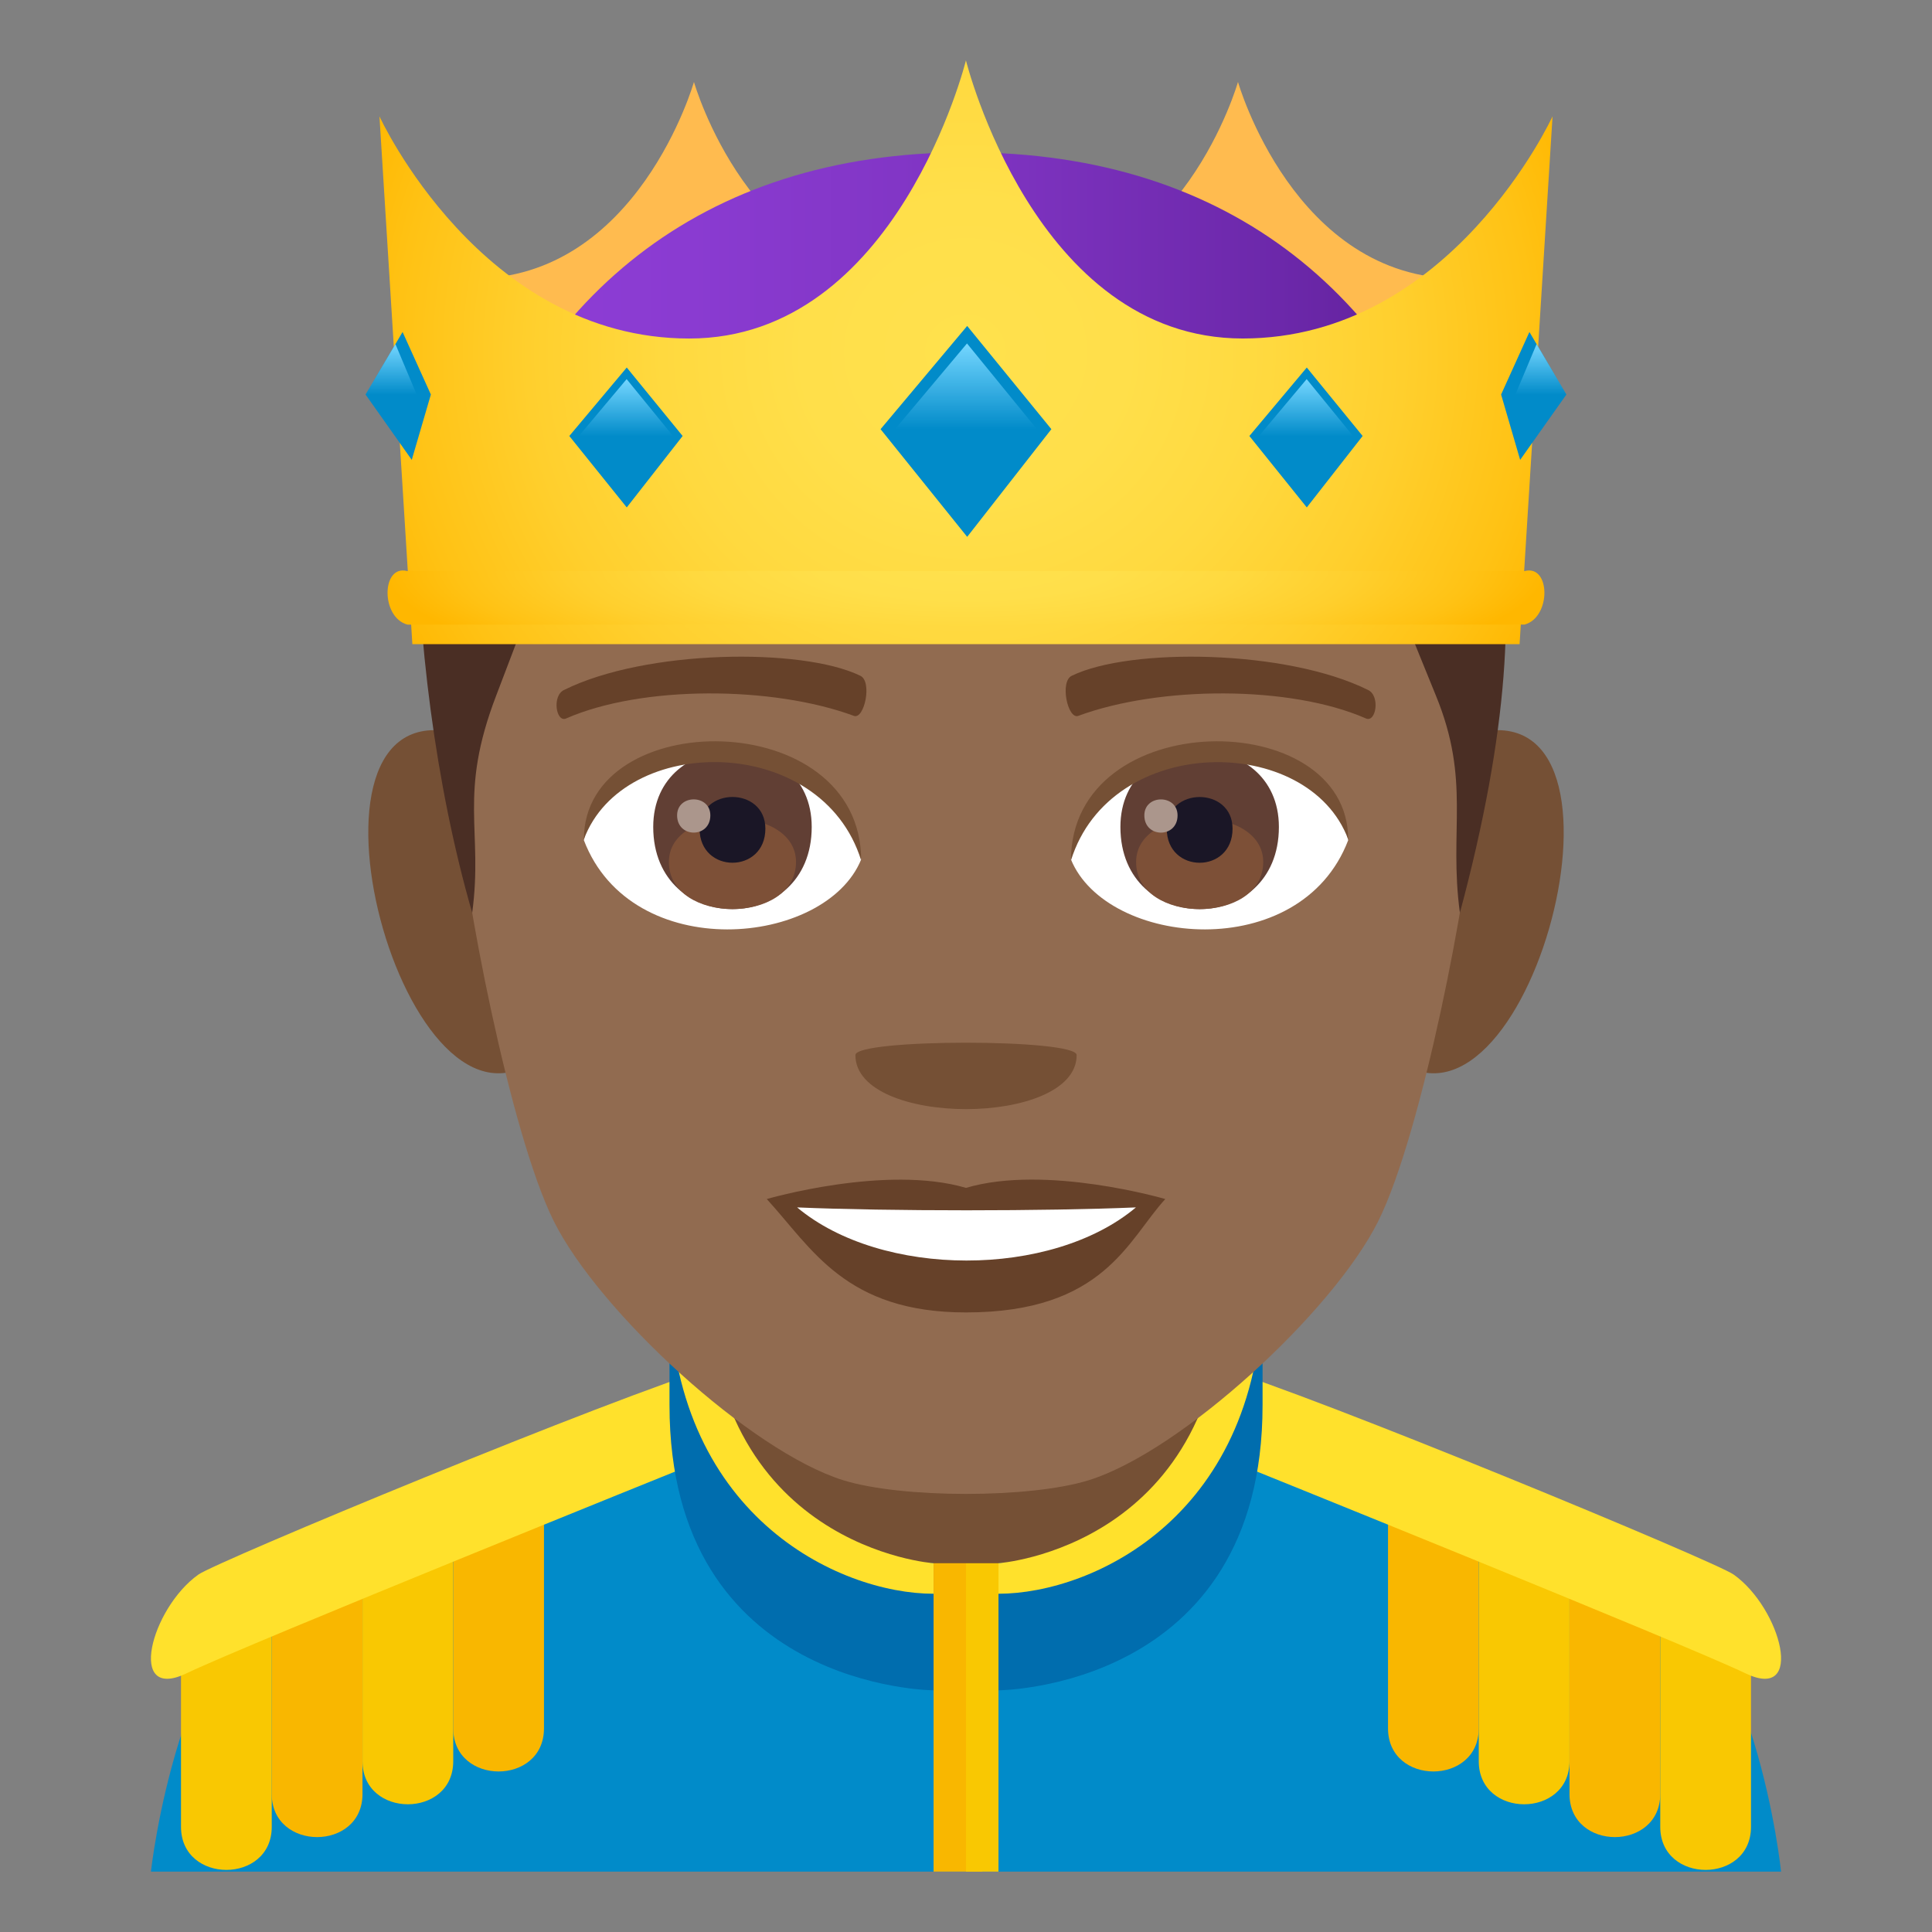 <svg enable-background="new 0 0 64 64" height="64" viewBox="0 0 64 64" width="64" xmlns="http://www.w3.org/2000/svg" xmlns:xlink="http://www.w3.org/1999/xlink"><rect x="0" y="0" width="64" height="64" fill="#808080" stroke="none"/><linearGradient id="a" gradientUnits="userSpaceOnUse" x1="15.135" x2="48.865" y1="11.339" y2="11.339"><stop offset="0" stop-color="#8e3ed6"/><stop offset=".229" stop-color="#8a3bd1"/><stop offset=".506" stop-color="#7f34c2"/><stop offset=".807" stop-color="#6c28aa"/><stop offset="1" stop-color="#5d1e96"/></linearGradient><linearGradient id="b"><stop offset="0" stop-color="#ffe14d"/><stop offset=".25" stop-color="#ffdf4a"/><stop offset=".469" stop-color="#ffd93f"/><stop offset=".677" stop-color="#ffcf2d"/><stop offset=".876" stop-color="#ffc214"/><stop offset="1" stop-color="#ffb700"/></linearGradient><radialGradient id="c" cx="39.318" cy="146.931" gradientTransform="matrix(1.008 0 0 .947 -7.648 -127.48)" gradientUnits="userSpaceOnUse" r="21.264" xlink:href="#b"/><linearGradient id="d"><stop offset="0" stop-color="#75d6ff" stop-opacity="0"/><stop offset="1" stop-color="#75d6ff"/></linearGradient><linearGradient id="e" gradientUnits="userSpaceOnUse" x1="31.999" x2="31.999" xlink:href="#d" y1="14.229" y2="11.377"/><linearGradient id="f" gradientUnits="userSpaceOnUse" x1="20.735" x2="20.735" xlink:href="#d" y1="14.451" y2="12.559"/><linearGradient id="g" gradientUnits="userSpaceOnUse" x1="43.264" x2="43.264" xlink:href="#d" y1="14.451" y2="12.559"/><linearGradient id="h" gradientUnits="userSpaceOnUse" x1="51.042" x2="51.042" xlink:href="#d" y1="13.078" y2="11.398"/><linearGradient id="i" gradientTransform="matrix(-1 0 0 1 409.356 0)" gradientUnits="userSpaceOnUse" x1="396.398" x2="396.398" xlink:href="#d" y1="13.078" y2="11.398"/><radialGradient id="j" cx="39.317" cy="155.473" gradientTransform="matrix(1.008 0 0 .23 -7.648 -16.991)" gradientUnits="userSpaceOnUse" r="19.126" xlink:href="#b"/><path d="m41.01 2.715c0-.002-1.855 6.516-7.32 6.516 5.273 3.666 9.367 3.666 14.641 0-5.466 0-7.321-6.518-7.321-6.516z" fill="#ffbb4f"/><path d="m22.988 2.715c0-.002-1.853 6.516-7.32 6.516 5.273 3.666 9.369 3.666 14.642 0-5.464 0-7.322-6.518-7.322-6.516z" fill="#ffbb4f"/><path d="m9.789 51.781c2.699-1.511 13.906-5.49 13.906-5.49h16.699s11.197 3.974 13.881 5.484c3.905 2.193 4.725 10.225 4.725 10.225h-54s.871-8.035 4.789-10.219z" fill="#018bc9"/><path d="m5.996 53.021h3.006v7.495c0 1.903-3.006 1.903-3.006 0 0-4.176 0-7.495 0-7.495z" fill="#f9c802"/><path d="m9.002 51.934h3.006v7.495c0 1.903-3.006 1.903-3.006 0 0-4.175 0-7.495 0-7.495z" fill="#f9b700"/><path d="m12.008 50.847h3.006v7.495c0 1.903-3.006 1.903-3.006 0 0-4.175 0-7.495 0-7.495z" fill="#f9c802"/><path d="m15.014 49.76h3.006v7.495c0 1.903-3.006 1.903-3.006 0 0-4.175 0-7.495 0-7.495z" fill="#f9b700"/><path d="m23.777 45.243-1.006 3.34s-14.565 5.874-16.586 6.845c-2.002.968-1.189-2.146.385-3.267.588-.427 13.721-5.873 17.207-6.918z" fill="#ffe12c"/><path d="m58.004 53.021h-3.006v7.495c0 1.903 3.006 1.903 3.006 0 0-4.176 0-7.495 0-7.495z" fill="#f9c802"/><path d="m54.998 51.934h-3.006v7.495c0 1.903 3.006 1.903 3.006 0 0-4.175 0-7.495 0-7.495z" fill="#f9b700"/><path d="m51.992 50.847h-3.006v7.495c0 1.903 3.006 1.903 3.006 0 0-4.175 0-7.495 0-7.495z" fill="#f9c802"/><path d="m48.986 49.76h-3.006v7.495c0 1.903 3.006 1.903 3.006 0 0-4.175 0-7.495 0-7.495z" fill="#f9b700"/><path d="m40.223 45.243 1.008 3.34s14.564 5.874 16.584 6.845c2.002.968 1.191-2.146-.383-3.267-.59-.427-13.723-5.873-17.209-6.918z" fill="#ffe12c"/><path d="m23.187 50.146 7.738 3.478h2.146s8.068-1.277 8.068-10.321h-17.952z" fill="#755035"/><path d="m22.178 46.546c0-.978 0-2.821 0-4.046 0-.308 1.242-.287 1.242-.287-.771 9.483 7.506 9.571 7.506 9.571v4.21s-8.748-.032-8.748-9.448z" fill="#006dae"/><path d="m22.178 42.5c0-.308 1.242-.287 1.242-.287 0 9.047 7.506 9.571 7.506 9.571v1.011c-3.145 0-8.748-2.607-8.748-10.295z" fill="#ffe12c"/><path d="m41.824 46.546c0-.978 0-2.821 0-4.046 0-.308-1.242-.287-1.242-.287.746 9.375-7.51 9.571-7.51 9.571v4.21s8.752-.032 8.752-9.448z" fill="#006dae"/><path d="m41.824 42.5c0-.308-1.242-.287-1.242-.287 0 9.047-7.51 9.571-7.51 9.571v1.011c3.147 0 8.752-2.607 8.752-10.295z" fill="#ffe12c"/><path d="m32 51.784h-1.074v10.216h1.613z" fill="#f9b700"/><path d="m32 51.784h1.076v10.216h-1.076z" fill="#f9c802"/><path d="m14.9 24.235c-5.717-1.03-1.252 14.959 3.225 10.548 2.072-2.043-.551-10.063-3.225-10.548z" fill="#755035"/><path d="m49.099 24.235c-2.674.484-5.299 8.505-3.223 10.548 4.479 4.411 8.94-11.578 3.223-10.548z" fill="#755035"/><path d="m32 5.488c-11.822 0-17.52 8.945-16.805 21.383.143 2.503 1.691 10.666 3.156 13.594 1.5 2.995 6.512 7.614 9.584 8.57 1.941.604 6.188.604 8.129 0 3.072-.956 8.086-5.575 9.586-8.57 1.465-2.928 3.014-11.091 3.158-13.594.713-12.437-4.982-21.383-16.808-21.383z" fill="#916b50"/><path d="m32 39.35c-2.66-.782-6.6.37-6.6.37 1.5 1.635 2.602 3.756 6.6 3.756 4.582 0 5.361-2.407 6.602-3.756-.001 0-3.946-1.157-6.602-.37z" fill="#664129"/><path d="m26.406 39.997c2.789 2.339 8.42 2.354 11.223 0-2.973.127-8.231.129-11.223 0z" fill="#fff"/><path d="m35.666 34.951c0 2.387-7.33 2.387-7.33 0 0-.547 7.33-.547 7.33 0z" fill="#755035"/><path d="m13.806 16.797c-.006 4.211.617 9.22 1.836 13.441.371-2.75-.475-3.887.797-7.201 1.479-3.85 2.014-5.569 2.949-6.24z" fill="#4a2e24"/><path d="m44.306 16.797c1.1.561 1.6 2.205 3.258 6.24 1.168 2.844.424 4.451.797 7.201 1.613-6.009 1.854-10.386 1.15-13.441z" fill="#4a2e24"/><path d="m44.66 27.834c-1.578 4.136-8.006 3.529-9.184.635.893-4.65 8.317-5.047 9.184-.635z" fill="#fff"/><path d="m19.342 27.834c1.58 4.136 8.01 3.529 9.186.635-.893-4.652-8.315-5.049-9.186-.635z" fill="#fff"/><path d="m45.316 22.855c-2.703-1.342-7.879-1.407-9.807-.472-.412.182-.141 1.454.207 1.332 2.688-.995 7.021-1.019 9.535.086.335.142.475-.758.065-.946z" fill="#664129"/><path d="m18.687 22.855c2.705-1.342 7.877-1.407 9.807-.472.412.182.141 1.454-.205 1.332-2.691-.995-7.021-1.019-9.537.086-.334.142-.473-.758-.065-.946z" fill="#664129"/><path d="m37.115 27.394c0 3.629 5.25 3.629 5.25 0 0-3.37-5.25-3.37-5.25 0z" fill="#613f34"/><path d="m37.635 28.555c0 2.081 4.211 2.081 4.211 0 0-1.932-4.211-1.932-4.211 0z" fill="#7d5037"/><path d="m38.65 27.45c0 1.507 2.18 1.507 2.18 0 0-1.397-2.18-1.397-2.18 0z" fill="#1a1626"/><path d="m37.908 27.011c0 .761 1.1.761 1.1 0 0-.706-1.1-.706-1.1 0z" fill="#ab968c"/><path d="m21.639 27.393c0 3.63 5.25 3.63 5.25 0 0-3.369-5.25-3.369-5.25 0z" fill="#613f34"/><path d="m22.158 28.554c0 2.081 4.211 2.081 4.211 0 0-1.932-4.211-1.932-4.211 0z" fill="#7d5037"/><path d="m23.174 27.45c0 1.506 2.18 1.506 2.18 0-.001-1.399-2.18-1.399-2.18 0z" fill="#1a1626"/><path d="m22.43 27.01c0 .761 1.101.761 1.101 0 0-.706-1.101-.706-1.101 0z" fill="#ab968c"/><path d="m44.66 27.803c0-4.44-9.184-4.44-9.184.703 1.311-4.22 7.873-4.22 9.184-.703z" fill="#755035"/><path d="m19.342 27.803c0-4.44 9.186-4.44 9.186.702-1.311-4.222-7.874-4.222-9.186-.702z" fill="#755035"/><path d="m48.865 17.631c-2.371-7.695-8.02-12.584-16.867-12.584-8.842 0-14.494 4.889-16.863 12.584z" fill="url(#a)"/><path d="m51.43 3.853s-3.369 7.36-10.264 7.36c-6.891.001-9.168-9.213-9.168-9.213s-2.275 9.214-9.168 9.214c-6.895 0-10.26-7.36-10.26-7.36l1.09 17.485h36.678z" fill="url(#c)"/><path d="m32.039 10.797-2.869 3.42 2.869 3.567 2.789-3.567z" fill="#018bc9"/><path d="m32.033 11.377-2.394 2.852h4.72z" fill="url(#e)"/><path d="m20.762 12.175-1.903 2.268 1.903 2.366 1.851-2.366z" fill="#018bc9"/><path d="m20.758 12.559-1.588 1.892h3.131z" fill="url(#f)"/><path d="m43.289 12.175-1.902 2.268 1.902 2.366 1.85-2.366z" fill="#018bc9"/><path d="m43.285 12.559-1.586 1.892h3.129z" fill="url(#g)"/><path d="m50.664 10.998-.938 2.071.631 2.165 1.532-2.165z" fill="#018bc9"/><path d="m50.902 11.398-.707 1.68 1.694-.009z" fill="url(#h)"/><path d="m13.336 10.998.937 2.071-.633 2.165-1.531-2.165z" fill="#018bc9"/><path d="m13.099 11.398.707 1.68-1.697-.009z" fill="url(#i)"/><path d="m50.502 20.69c-12.371 0-25.149.001-37.004.001-.889-.234-.867-1.995-.01-1.775h37.021c.86-.22.88 1.538-.007 1.774z" fill="url(#j)"/></svg>